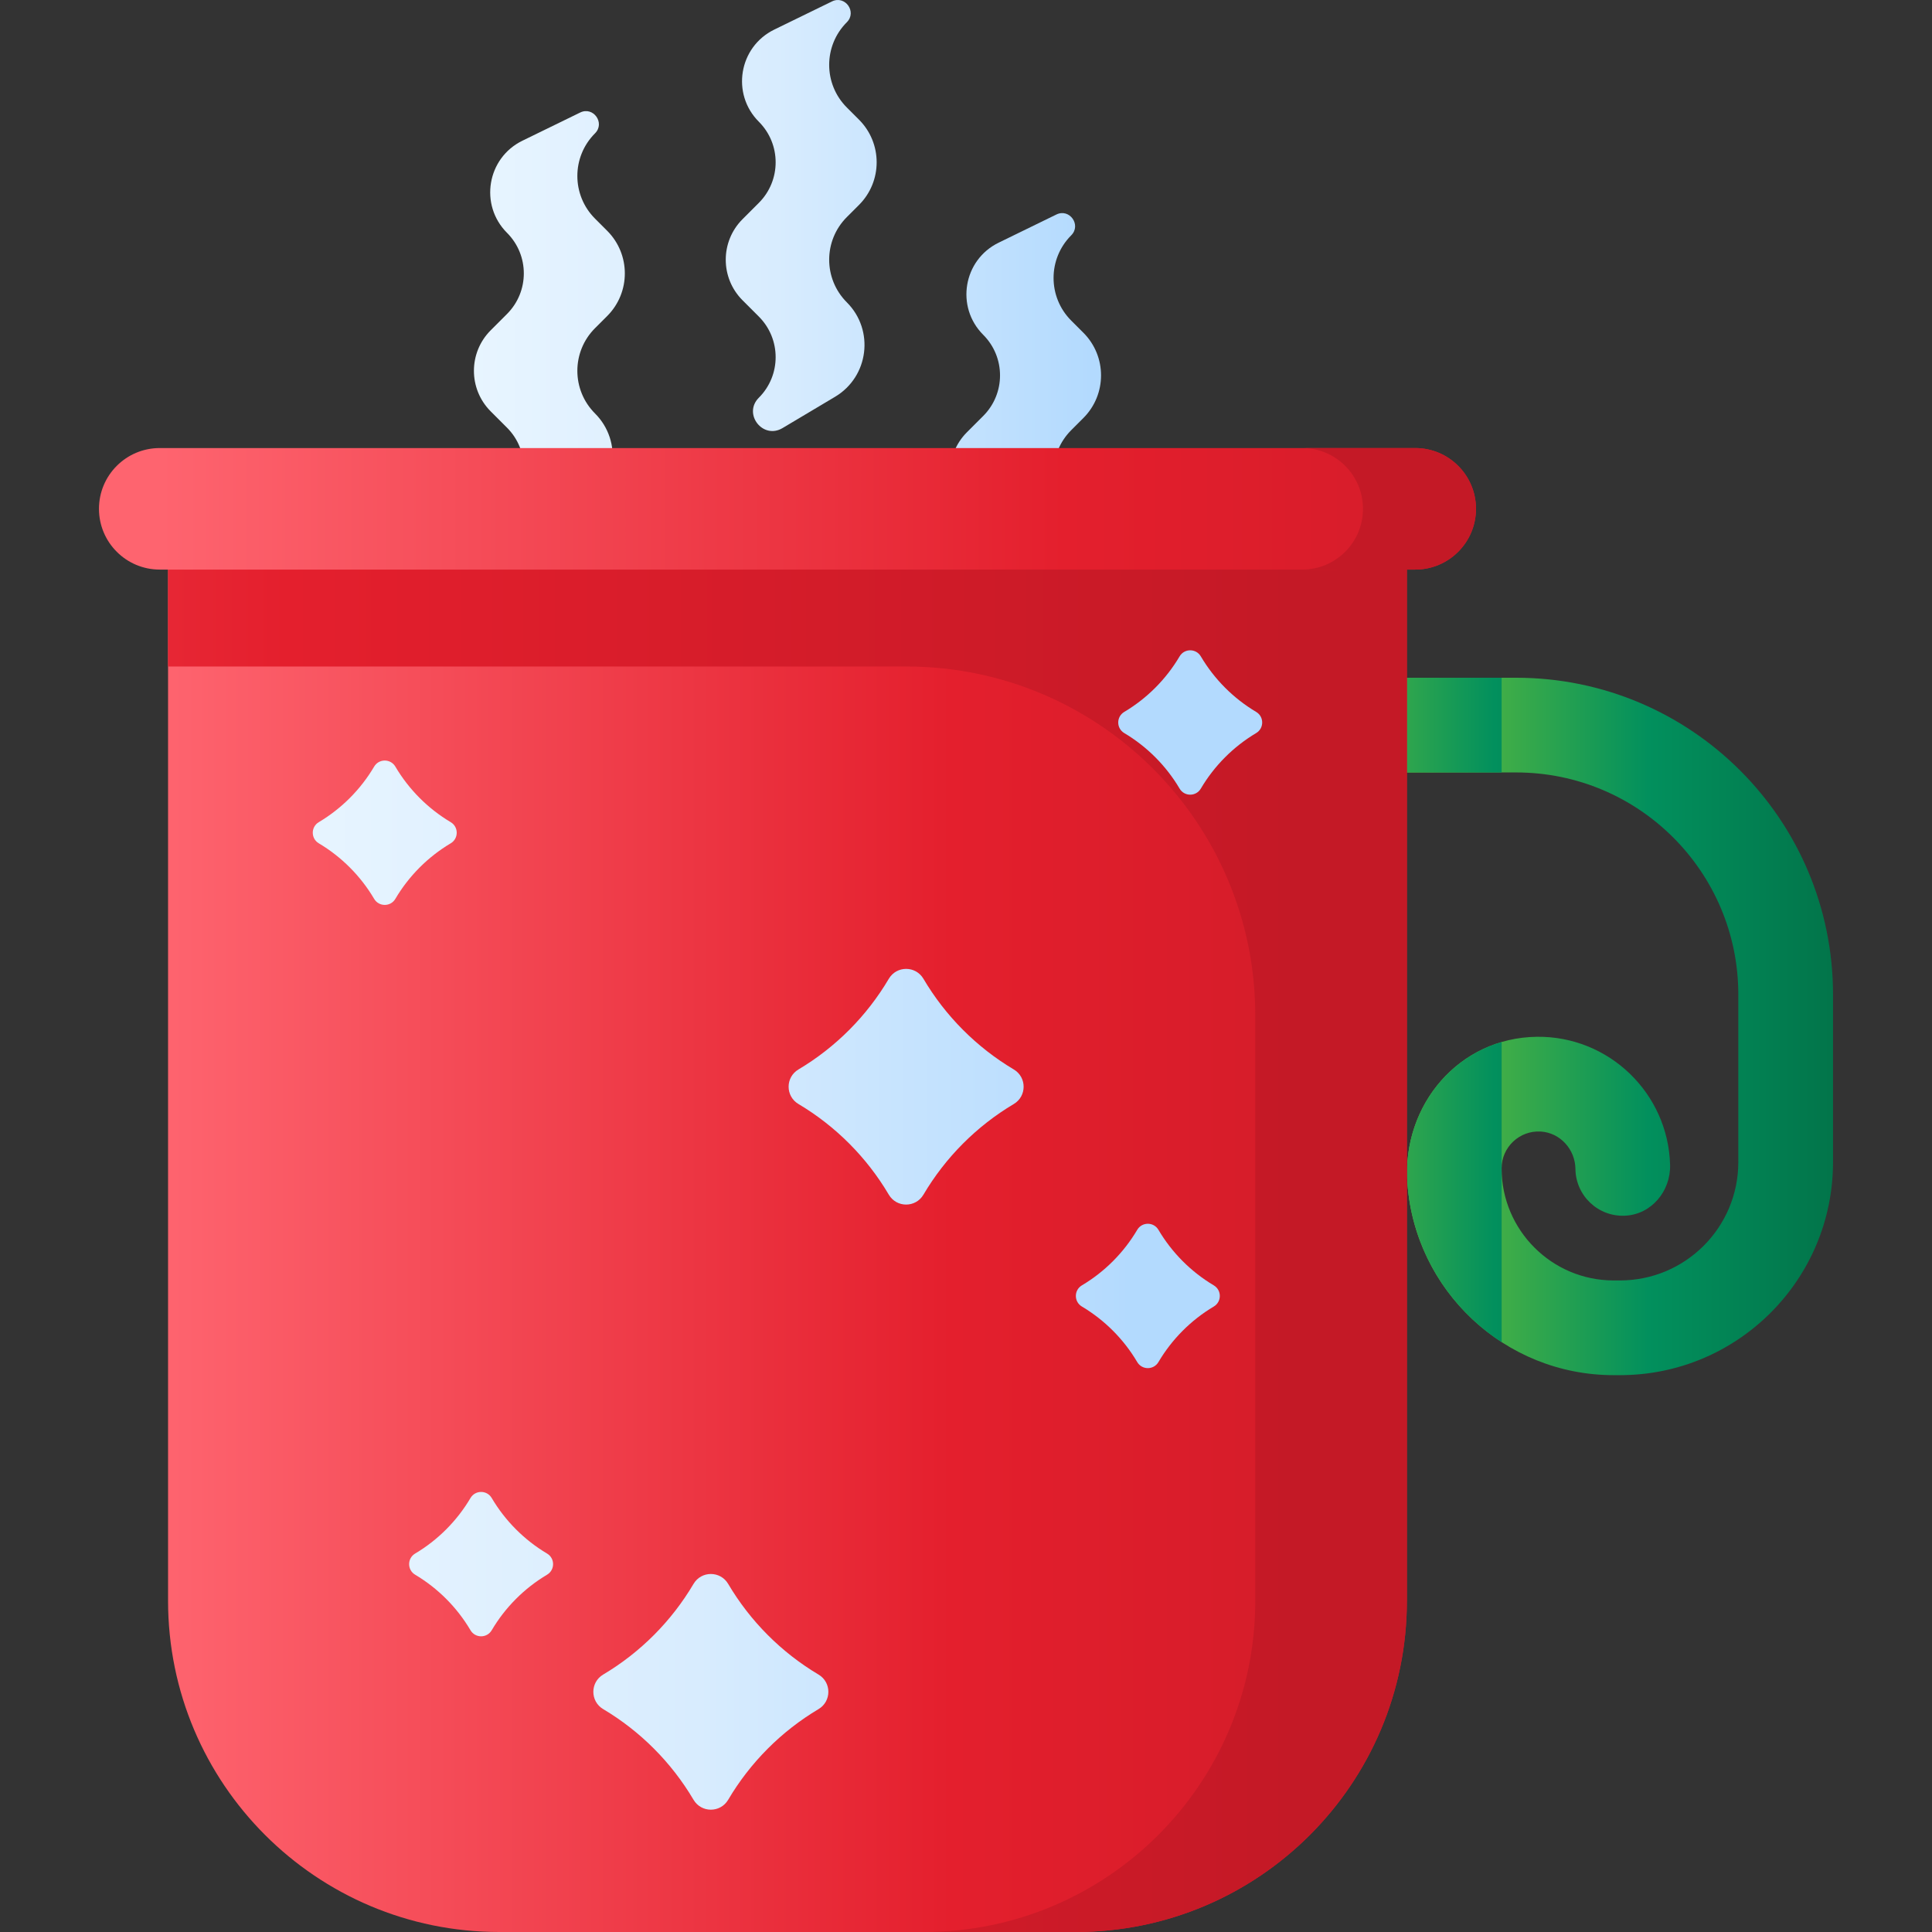 <svg id="Capa_1" enable-background="new 0 0 510 510" height="512" viewBox="0 0 510 510" width="512" xmlns="http://www.w3.org/2000/svg" xmlns:xlink="http://www.w3.org/1999/xlink"><rect x="0" y="0" width="510" height="510" fill="#333333" stroke="none"/><linearGradient id="lg1"><stop offset="0" stop-color="#eaf6ff"/><stop offset=".521" stop-color="#d8ecfe"/><stop offset="1" stop-color="#b3dafe"/></linearGradient><linearGradient id="SVGID_1_" gradientTransform="matrix(1 0 0 -1 0 266.313)" gradientUnits="userSpaceOnUse" x1="114.953" x2="275.55" xlink:href="#lg1" y1="180.094" y2="180.094"/><linearGradient id="SVGID_2_" gradientTransform="matrix(1 0 0 -1 0 266.313)" gradientUnits="userSpaceOnUse" x1="121.471" x2="282.068" xlink:href="#lg1" y1="209.422" y2="209.422"/><linearGradient id="SVGID_3_" gradientTransform="matrix(1 0 0 -1 0 266.313)" gradientUnits="userSpaceOnUse" x1="127.444" x2="288.041" xlink:href="#lg1" y1="153.174" y2="153.174"/><linearGradient id="lg2"><stop offset="0" stop-color="#97d729"/><stop offset=".565" stop-color="#02905d"/><stop offset=".996" stop-color="#026841"/></linearGradient><linearGradient id="SVGID_4_" gradientUnits="userSpaceOnUse" x1="341.376" x2="507.056" xlink:href="#lg2" y1="270.957" y2="270.957"/><linearGradient id="SVGID_5_" gradientUnits="userSpaceOnUse" x1="317.875" x2="453.175" xlink:href="#lg2" y1="191.408" y2="191.408"/><linearGradient id="SVGID_6_" gradientUnits="userSpaceOnUse" x1="317.875" x2="453.175" xlink:href="#lg2" y1="314.678" y2="314.678"/><linearGradient id="lg3"><stop offset="0" stop-color="#fe646f"/><stop offset=".521" stop-color="#e41f2d"/><stop offset="1" stop-color="#c41926"/></linearGradient><linearGradient id="SVGID_7_" gradientUnits="userSpaceOnUse" x1="42.875" x2="442.7" xlink:href="#lg3" y1="322.158" y2="322.158"/><linearGradient id="SVGID_8_" gradientUnits="userSpaceOnUse" x1="-213.125" x2="341.545" xlink:href="#lg3" y1="322.158" y2="322.158"/><linearGradient id="SVGID_9_" gradientUnits="userSpaceOnUse" x1="42.438" x2="500.209" xlink:href="#lg3" y1="134.315" y2="134.315"/><linearGradient id="SVGID_10_" gradientUnits="userSpaceOnUse" x1="115.542" x2="307.437" xlink:href="#lg3" y1="134.315" y2="134.315"/><linearGradient id="SVGID_11_" gradientUnits="userSpaceOnUse" x1="60" x2="298.537" xlink:href="#lg1" y1="342.098" y2="342.098"/><linearGradient id="SVGID_12_" gradientUnits="userSpaceOnUse" x1="60" x2="298.537" xlink:href="#lg1" y1="190.72" y2="190.72"/><linearGradient id="SVGID_13_" gradientUnits="userSpaceOnUse" x1="60" x2="298.537" xlink:href="#lg1" y1="219.82" y2="219.82"/><linearGradient id="SVGID_14_" gradientUnits="userSpaceOnUse" x1="60" x2="298.537" xlink:href="#lg1" y1="412.891" y2="412.891"/><linearGradient id="SVGID_15_" gradientUnits="userSpaceOnUse" x1="60" x2="298.537" xlink:href="#lg1" y1="286.87" y2="286.87"/><linearGradient id="SVGID_16_" gradientUnits="userSpaceOnUse" x1="60" x2="298.537" xlink:href="#lg1" y1="446.603" y2="446.603"/><g><g><path d="m157.069 86.633c-6.216 6.216-6.216 16.294 0 22.51 7.337 7.337 5.805 19.621-3.111 24.93l-13.876 8.264c-5.18 3.085-10.505-3.758-6.242-8.021 5.914-5.914 5.914-15.503 0-21.418l-4.301-4.301c-5.914-5.914-5.914-15.503 0-21.418l4.301-4.301c5.914-5.914 5.914-15.503 0-21.418-7.353-7.353-5.278-19.759 4.067-24.319l15.243-7.438c3.47-1.694 6.65 2.762 3.919 5.493-6.216 6.216-6.216 16.294 0 22.51l3.209 3.209c6.216 6.216 6.216 16.294 0 22.51z" fill="url(#SVGID_1_)"/><path d="m223.545 57.304c-6.216 6.216-6.216 16.294 0 22.51 7.337 7.337 5.805 19.621-3.111 24.93l-13.876 8.264c-5.18 3.085-10.505-3.758-6.242-8.021 5.914-5.914 5.914-15.503 0-21.418l-4.301-4.301c-5.914-5.914-5.914-15.503 0-21.418l4.301-4.301c5.914-5.914 5.914-15.503 0-21.418-7.353-7.353-5.278-19.759 4.067-24.319l15.243-7.439c3.47-1.694 6.65 2.763 3.919 5.493-6.216 6.216-6.216 16.294 0 22.51l3.209 3.209c6.216 6.216 6.216 16.294 0 22.51z" fill="url(#SVGID_2_)"/><path d="m285.986 87.834c6.216 6.216 6.216 16.294 0 22.51l-3.209 3.209c-6.216 6.216-6.216 16.294 0 22.51 7.337 7.337 5.805 19.621-3.111 24.93l-13.876 8.264c-5.18 3.085-10.505-3.758-6.242-8.021 5.914-5.914 5.914-15.503 0-21.418l-4.301-4.301c-5.914-5.914-5.914-15.503 0-21.418l4.301-4.301c5.914-5.914 5.914-15.503 0-21.418-7.353-7.353-5.278-19.759 4.067-24.319l15.243-7.438c3.47-1.694 6.65 2.762 3.919 5.493-6.216 6.216-6.216 16.294 0 22.51z" fill="url(#SVGID_3_)"/></g><g><path d="m427.63 363.007h-1.666c-28.849 0-52.543-22.5-54.455-50.873-1.38-20.487 13.643-38.189 34.175-38.448 19.052-.24 34.683 14.938 35.178 33.818.181 6.915-4.908 13.045-11.816 13.406-7.16.375-13.092-5.279-13.171-12.339-.058-5.141-4.016-9.563-9.149-9.871-5.642-.338-10.342 4.156-10.342 9.727 0 16.31 13.27 29.579 29.579 29.579h1.666c17.256 0 31.245-13.989 31.245-31.245v-44.204c0-32.392-26.259-58.65-58.65-58.65h-51.087c-6.882 0-12.786-5.384-12.913-12.265-.129-7.011 5.516-12.735 12.498-12.735h51.502c46.199 0 83.65 37.452 83.65 83.65v44.204c.001 31.064-25.18 56.246-56.244 56.246z" fill="url(#SVGID_4_)"/><g><path d="m348.725 178.908c-6.98 0-12.63 5.72-12.5 12.73.13 6.89 6.03 12.27 12.91 12.27h47.26v-25z" fill="url(#SVGID_5_)"/><path d="m371.505 312.138c1.2 17.66 10.83 33.05 24.89 42.15v-45.48c-.01-.13-.01-.25-.01-.38 0-.17 0-.33.01-.5v-32.86c-15.59 4.549-26.05 19.82-24.89 37.07z" fill="url(#SVGID_6_)"/></g><path d="m283.956 510h-152.16c-48.286 0-87.43-39.144-87.43-87.43v-288.255h327.02v288.255c-.001 48.286-39.144 87.43-87.43 87.43z" fill="url(#SVGID_7_)"/><path d="m371.385 134.318v288.25c0 48.286-39.144 87.43-87.43 87.43h-40.02c48.29 0 87.43-39.14 87.43-87.43v-154.5c0-50.882-41.248-92.13-92.13-92.13h-194.87v-41.62z" fill="url(#SVGID_8_)"/><g><path d="m373.585 150.356h-331.419c-8.859 0-16.041-7.182-16.041-16.041 0-8.859 7.182-16.041 16.041-16.041h331.419c8.859 0 16.041 7.182 16.041 16.041 0 8.859-7.182 16.041-16.041 16.041z" fill="url(#SVGID_9_)"/><path d="m373.585 118.274h-29.833c8.859 0 16.041 7.182 16.041 16.041 0 8.859-7.182 16.041-16.041 16.041h29.833c8.859 0 16.041-7.182 16.041-16.041 0-8.859-7.182-16.041-16.041-16.041z" fill="url(#SVGID_10_)"/></g></g><g><path d="m320.412 339.306c-6.017-3.579-11.053-8.633-14.613-14.663-1.259-2.133-4.34-2.133-5.599 0-3.56 6.03-8.595 11.083-14.613 14.663-2.116 1.259-2.116 4.323 0 5.582 6.017 3.58 11.053 8.633 14.613 14.663 1.259 2.133 4.34 2.133 5.599 0 3.56-6.03 8.595-11.083 14.613-14.663 2.117-1.258 2.117-4.323 0-5.582z" fill="url(#SVGID_11_)"/><path d="m331.598 187.929c-6.017-3.579-11.053-8.633-14.613-14.663-1.259-2.133-4.34-2.133-5.599 0-3.56 6.03-8.596 11.083-14.613 14.663-2.116 1.259-2.116 4.323 0 5.582 6.017 3.579 11.053 8.633 14.613 14.663 1.259 2.133 4.34 2.133 5.599 0 3.56-6.03 8.596-11.083 14.613-14.663 2.117-1.259 2.117-4.323 0-5.582z" fill="url(#SVGID_12_)"/><path d="m118.977 222.612c2.116-1.259 2.116-4.323 0-5.582-6.017-3.579-11.053-8.633-14.613-14.663-1.259-2.133-4.34-2.133-5.599 0-3.56 6.03-8.595 11.083-14.613 14.663-2.116 1.259-2.116 4.323 0 5.582 6.017 3.579 11.053 8.633 14.613 14.663 1.259 2.133 4.34 2.133 5.599 0 3.56-6.031 8.596-11.084 14.613-14.663z" fill="url(#SVGID_13_)"/><path d="m144.412 410.1c-6.017-3.579-11.053-8.633-14.613-14.663-1.259-2.133-4.34-2.133-5.599 0-3.56 6.03-8.595 11.083-14.613 14.663-2.116 1.259-2.116 4.323 0 5.582 6.017 3.58 11.053 8.633 14.613 14.663 1.259 2.133 4.34 2.133 5.599 0 3.56-6.03 8.595-11.083 14.613-14.663 2.117-1.259 2.117-4.323 0-5.582z" fill="url(#SVGID_14_)"/><path d="m267.621 282.313c-9.823-5.844-18.045-14.094-23.857-23.939-2.056-3.483-7.086-3.483-9.141 0-5.811 9.845-14.033 18.095-23.857 23.939-3.455 2.055-3.455 7.058 0 9.114 9.824 5.844 18.046 14.094 23.857 23.939 2.056 3.483 7.086 3.483 9.141 0 5.812-9.845 14.033-18.095 23.857-23.939 3.456-2.056 3.456-7.059 0-9.114z" fill="url(#SVGID_15_)"/><path d="m216.075 442.046c-9.824-5.844-18.045-14.094-23.857-23.939-2.056-3.483-7.086-3.483-9.142 0-5.812 9.845-14.033 18.095-23.857 23.939-3.455 2.055-3.455 7.058 0 9.114 9.823 5.844 18.045 14.094 23.857 23.939 2.056 3.483 7.086 3.483 9.142 0 5.812-9.845 14.033-18.095 23.857-23.939 3.456-2.056 3.456-7.059 0-9.114z" fill="url(#SVGID_16_)"/></g></g></svg>